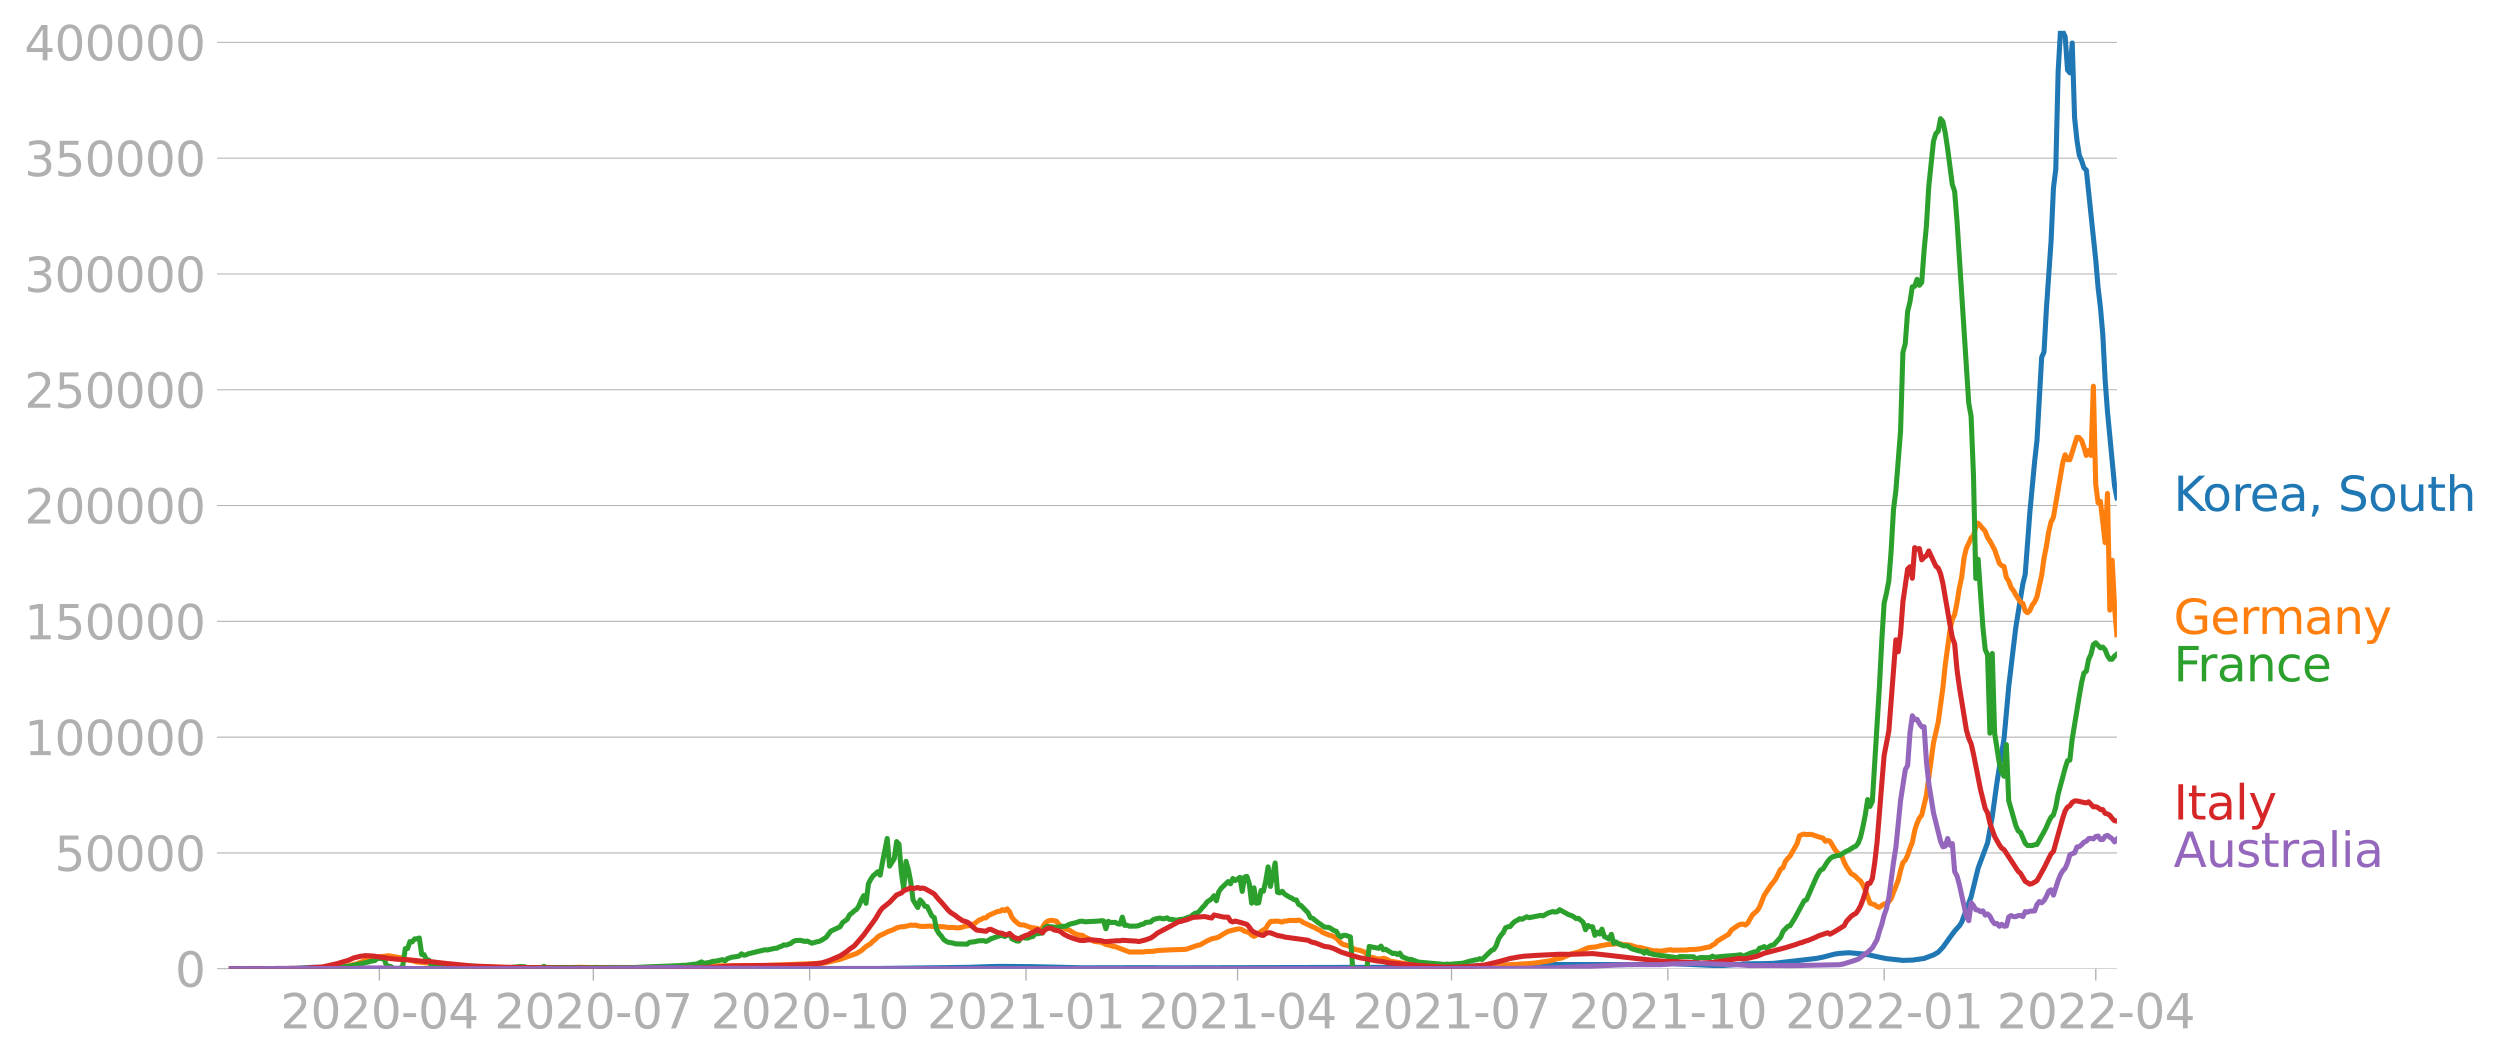 <svg xmlns:xlink="http://www.w3.org/1999/xlink" width="985.137" height="418.73" viewBox="0 0 738.852 314.048" xmlns="http://www.w3.org/2000/svg"><defs><style>*{stroke-linejoin:round;stroke-linecap:butt}</style></defs><g id="figure_1"><path d="M0 314.048h738.852V0H0v314.048z" style="fill:none" id="patch_1"/><g id="axes_1"><path d="M67.645 286.298h558V9.098h-558v277.2z" style="fill:none" id="patch_2"/><g id="matplotlib.axis_1"><g id="xtick_1"><g id="line2d_1"><defs><path id="m82528fdd19" d="M0 0v3.5" style="stroke:#b0b0b0;stroke-width:.4"/></defs><use xlink:href="#m82528fdd19" x="112.118" y="286.298" style="fill:#b0b0b0;stroke:#b0b0b0;stroke-width:.4"/></g><g style="fill:#b0b0b0" transform="matrix(.14 0 0 -.14 82.87 303.936)" id="text_1"><defs><path id="DejaVuSans-32" d="M1228 531h2203V0H469v531q359 372 979 998 621 627 780 809 303 340 423 576 121 236 121 464 0 372-261 606-261 235-680 235-297 0-627-103-329-103-704-313v638q381 153 712 231 332 78 607 78 725 0 1156-363 431-362 431-968 0-288-108-546-107-257-392-607-78-91-497-524-418-433-1181-1211z" transform="scale(.016)"/><path id="DejaVuSans-30" d="M2034 4250q-487 0-733-480-245-479-245-1442 0-959 245-1439 246-480 733-480 491 0 736 480 246 480 246 1439 0 963-246 1442-245 480-736 480zm0 500q785 0 1199-621 414-620 414-1801 0-1178-414-1799Q2819-91 2034-91q-784 0-1198 620-414 621-414 1799 0 1181 414 1801 414 621 1198 621z" transform="scale(.016)"/><path id="DejaVuSans-2d" d="M313 2009h1684v-512H313v512z" transform="scale(.016)"/><path id="DejaVuSans-34" d="M2419 4116 825 1625h1594v2491zm-166 550h794V1625h666v-525h-666V0h-628v1100H313v609l1940 2957z" transform="scale(.016)"/></defs><use xlink:href="#DejaVuSans-32"/><use xlink:href="#DejaVuSans-30" x="63.623"/><use xlink:href="#DejaVuSans-32" x="127.246"/><use xlink:href="#DejaVuSans-30" x="190.869"/><use xlink:href="#DejaVuSans-2d" x="254.492"/><use xlink:href="#DejaVuSans-30" x="290.576"/><use xlink:href="#DejaVuSans-34" x="354.199"/></g></g><g id="xtick_2"><use xlink:href="#m82528fdd19" x="175.354" y="286.298" style="fill:#b0b0b0;stroke:#b0b0b0;stroke-width:.4" id="line2d_2"/><g style="fill:#b0b0b0" transform="matrix(.14 0 0 -.14 146.106 303.936)" id="text_2"><defs><path id="DejaVuSans-37" d="M525 4666h3000v-269L1831 0h-659l1594 4134H525v532z" transform="scale(.016)"/></defs><use xlink:href="#DejaVuSans-32"/><use xlink:href="#DejaVuSans-30" x="63.623"/><use xlink:href="#DejaVuSans-32" x="127.246"/><use xlink:href="#DejaVuSans-30" x="190.869"/><use xlink:href="#DejaVuSans-2d" x="254.492"/><use xlink:href="#DejaVuSans-30" x="290.576"/><use xlink:href="#DejaVuSans-37" x="354.199"/></g></g><g id="xtick_3"><use xlink:href="#m82528fdd19" x="239.284" y="286.298" style="fill:#b0b0b0;stroke:#b0b0b0;stroke-width:.4" id="line2d_3"/><g style="fill:#b0b0b0" transform="matrix(.14 0 0 -.14 210.036 303.936)" id="text_3"><defs><path id="DejaVuSans-31" d="M794 531h1031v3560L703 3866v575l1116 225h631V531h1031V0H794v531z" transform="scale(.016)"/></defs><use xlink:href="#DejaVuSans-32"/><use xlink:href="#DejaVuSans-30" x="63.623"/><use xlink:href="#DejaVuSans-32" x="127.246"/><use xlink:href="#DejaVuSans-30" x="190.869"/><use xlink:href="#DejaVuSans-2d" x="254.492"/><use xlink:href="#DejaVuSans-31" x="290.576"/><use xlink:href="#DejaVuSans-30" x="354.199"/></g></g><g id="xtick_4"><use xlink:href="#m82528fdd19" x="303.214" y="286.298" style="fill:#b0b0b0;stroke:#b0b0b0;stroke-width:.4" id="line2d_4"/><g style="fill:#b0b0b0" transform="matrix(.14 0 0 -.14 273.966 303.936)" id="text_4"><use xlink:href="#DejaVuSans-32"/><use xlink:href="#DejaVuSans-30" x="63.623"/><use xlink:href="#DejaVuSans-32" x="127.246"/><use xlink:href="#DejaVuSans-31" x="190.869"/><use xlink:href="#DejaVuSans-2d" x="254.492"/><use xlink:href="#DejaVuSans-30" x="290.576"/><use xlink:href="#DejaVuSans-31" x="354.199"/></g></g><g id="xtick_5"><use xlink:href="#m82528fdd19" x="365.755" y="286.298" style="fill:#b0b0b0;stroke:#b0b0b0;stroke-width:.4" id="line2d_5"/><g style="fill:#b0b0b0" transform="matrix(.14 0 0 -.14 336.507 303.936)" id="text_5"><use xlink:href="#DejaVuSans-32"/><use xlink:href="#DejaVuSans-30" x="63.623"/><use xlink:href="#DejaVuSans-32" x="127.246"/><use xlink:href="#DejaVuSans-31" x="190.869"/><use xlink:href="#DejaVuSans-2d" x="254.492"/><use xlink:href="#DejaVuSans-30" x="290.576"/><use xlink:href="#DejaVuSans-34" x="354.199"/></g></g><g id="xtick_6"><use xlink:href="#m82528fdd19" x="428.99" y="286.298" style="fill:#b0b0b0;stroke:#b0b0b0;stroke-width:.4" id="line2d_6"/><g style="fill:#b0b0b0" transform="matrix(.14 0 0 -.14 399.742 303.936)" id="text_6"><use xlink:href="#DejaVuSans-32"/><use xlink:href="#DejaVuSans-30" x="63.623"/><use xlink:href="#DejaVuSans-32" x="127.246"/><use xlink:href="#DejaVuSans-31" x="190.869"/><use xlink:href="#DejaVuSans-2d" x="254.492"/><use xlink:href="#DejaVuSans-30" x="290.576"/><use xlink:href="#DejaVuSans-37" x="354.199"/></g></g><g id="xtick_7"><use xlink:href="#m82528fdd19" x="492.92" y="286.298" style="fill:#b0b0b0;stroke:#b0b0b0;stroke-width:.4" id="line2d_7"/><g style="fill:#b0b0b0" transform="matrix(.14 0 0 -.14 463.672 303.936)" id="text_7"><use xlink:href="#DejaVuSans-32"/><use xlink:href="#DejaVuSans-30" x="63.623"/><use xlink:href="#DejaVuSans-32" x="127.246"/><use xlink:href="#DejaVuSans-31" x="190.869"/><use xlink:href="#DejaVuSans-2d" x="254.492"/><use xlink:href="#DejaVuSans-31" x="290.576"/><use xlink:href="#DejaVuSans-30" x="354.199"/></g></g><g id="xtick_8"><use xlink:href="#m82528fdd19" x="556.85" y="286.298" style="fill:#b0b0b0;stroke:#b0b0b0;stroke-width:.4" id="line2d_8"/><g style="fill:#b0b0b0" transform="matrix(.14 0 0 -.14 527.603 303.936)" id="text_8"><use xlink:href="#DejaVuSans-32"/><use xlink:href="#DejaVuSans-30" x="63.623"/><use xlink:href="#DejaVuSans-32" x="127.246"/><use xlink:href="#DejaVuSans-32" x="190.869"/><use xlink:href="#DejaVuSans-2d" x="254.492"/><use xlink:href="#DejaVuSans-30" x="290.576"/><use xlink:href="#DejaVuSans-31" x="354.199"/></g></g><g id="xtick_9"><use xlink:href="#m82528fdd19" x="619.391" y="286.298" style="fill:#b0b0b0;stroke:#b0b0b0;stroke-width:.4" id="line2d_9"/><g style="fill:#b0b0b0" transform="matrix(.14 0 0 -.14 590.143 303.936)" id="text_9"><use xlink:href="#DejaVuSans-32"/><use xlink:href="#DejaVuSans-30" x="63.623"/><use xlink:href="#DejaVuSans-32" x="127.246"/><use xlink:href="#DejaVuSans-32" x="190.869"/><use xlink:href="#DejaVuSans-2d" x="254.492"/><use xlink:href="#DejaVuSans-30" x="290.576"/><use xlink:href="#DejaVuSans-34" x="354.199"/></g></g></g><g id="matplotlib.axis_2"><g id="ytick_1"><path d="M67.645 286.298h558" clip-path="url(#p4467b4b6bd)" style="fill:none;stroke:#b0b0b0;stroke-width:.3;stroke-linecap:square" id="line2d_10"/><g id="line2d_11"><defs><path id="m59d07a1343" d="M0 0h-3.5" style="stroke:#b0b0b0;stroke-width:.3"/></defs><use xlink:href="#m59d07a1343" x="67.645" y="286.298" style="fill:#b0b0b0;stroke:#b0b0b0;stroke-width:.3"/></g><use xlink:href="#DejaVuSans-30" style="fill:#b0b0b0" transform="matrix(.14 0 0 -.14 51.737 291.617)" id="text_10"/></g><g id="ytick_2"><path d="M67.645 252.076h558" clip-path="url(#p4467b4b6bd)" style="fill:none;stroke:#b0b0b0;stroke-width:.3;stroke-linecap:square" id="line2d_12"/><use xlink:href="#m59d07a1343" x="67.645" y="252.076" style="fill:#b0b0b0;stroke:#b0b0b0;stroke-width:.3" id="line2d_13"/><g style="fill:#b0b0b0" transform="matrix(.14 0 0 -.14 16.108 257.395)" id="text_11"><defs><path id="DejaVuSans-35" d="M691 4666h2478v-532H1269V2991q137 47 274 70 138 23 276 23 781 0 1237-428 457-428 457-1159 0-753-469-1171Q2575-91 1722-91q-294 0-599 50Q819 9 494 109v635q281-153 581-228t634-75q541 0 856 284 316 284 316 772 0 487-316 771-315 285-856 285-253 0-505-56-251-56-513-175v2344z" transform="scale(.016)"/></defs><use xlink:href="#DejaVuSans-35"/><use xlink:href="#DejaVuSans-30" x="63.623"/><use xlink:href="#DejaVuSans-30" x="127.246"/><use xlink:href="#DejaVuSans-30" x="190.869"/><use xlink:href="#DejaVuSans-30" x="254.492"/></g></g><g id="ytick_3"><path d="M67.645 217.853h558" clip-path="url(#p4467b4b6bd)" style="fill:none;stroke:#b0b0b0;stroke-width:.3;stroke-linecap:square" id="line2d_14"/><use xlink:href="#m59d07a1343" x="67.645" y="217.853" style="fill:#b0b0b0;stroke:#b0b0b0;stroke-width:.3" id="line2d_15"/><g style="fill:#b0b0b0" transform="matrix(.14 0 0 -.14 7.2 223.172)" id="text_12"><use xlink:href="#DejaVuSans-31"/><use xlink:href="#DejaVuSans-30" x="63.623"/><use xlink:href="#DejaVuSans-30" x="127.246"/><use xlink:href="#DejaVuSans-30" x="190.869"/><use xlink:href="#DejaVuSans-30" x="254.492"/><use xlink:href="#DejaVuSans-30" x="318.115"/></g></g><g id="ytick_4"><path d="M67.645 183.631h558" clip-path="url(#p4467b4b6bd)" style="fill:none;stroke:#b0b0b0;stroke-width:.3;stroke-linecap:square" id="line2d_16"/><use xlink:href="#m59d07a1343" x="67.645" y="183.631" style="fill:#b0b0b0;stroke:#b0b0b0;stroke-width:.3" id="line2d_17"/><g style="fill:#b0b0b0" transform="matrix(.14 0 0 -.14 7.2 188.95)" id="text_13"><use xlink:href="#DejaVuSans-31"/><use xlink:href="#DejaVuSans-35" x="63.623"/><use xlink:href="#DejaVuSans-30" x="127.246"/><use xlink:href="#DejaVuSans-30" x="190.869"/><use xlink:href="#DejaVuSans-30" x="254.492"/><use xlink:href="#DejaVuSans-30" x="318.115"/></g></g><g id="ytick_5"><path d="M67.645 149.409h558" clip-path="url(#p4467b4b6bd)" style="fill:none;stroke:#b0b0b0;stroke-width:.3;stroke-linecap:square" id="line2d_18"/><use xlink:href="#m59d07a1343" x="67.645" y="149.409" style="fill:#b0b0b0;stroke:#b0b0b0;stroke-width:.3" id="line2d_19"/><g style="fill:#b0b0b0" transform="matrix(.14 0 0 -.14 7.2 154.728)" id="text_14"><use xlink:href="#DejaVuSans-32"/><use xlink:href="#DejaVuSans-30" x="63.623"/><use xlink:href="#DejaVuSans-30" x="127.246"/><use xlink:href="#DejaVuSans-30" x="190.869"/><use xlink:href="#DejaVuSans-30" x="254.492"/><use xlink:href="#DejaVuSans-30" x="318.115"/></g></g><g id="ytick_6"><path d="M67.645 115.186h558" clip-path="url(#p4467b4b6bd)" style="fill:none;stroke:#b0b0b0;stroke-width:.3;stroke-linecap:square" id="line2d_20"/><use xlink:href="#m59d07a1343" x="67.645" y="115.186" style="fill:#b0b0b0;stroke:#b0b0b0;stroke-width:.3" id="line2d_21"/><g style="fill:#b0b0b0" transform="matrix(.14 0 0 -.14 7.2 120.505)" id="text_15"><use xlink:href="#DejaVuSans-32"/><use xlink:href="#DejaVuSans-35" x="63.623"/><use xlink:href="#DejaVuSans-30" x="127.246"/><use xlink:href="#DejaVuSans-30" x="190.869"/><use xlink:href="#DejaVuSans-30" x="254.492"/><use xlink:href="#DejaVuSans-30" x="318.115"/></g></g><g id="ytick_7"><path d="M67.645 80.964h558" clip-path="url(#p4467b4b6bd)" style="fill:none;stroke:#b0b0b0;stroke-width:.3;stroke-linecap:square" id="line2d_22"/><use xlink:href="#m59d07a1343" x="67.645" y="80.964" style="fill:#b0b0b0;stroke:#b0b0b0;stroke-width:.3" id="line2d_23"/><g style="fill:#b0b0b0" transform="matrix(.14 0 0 -.14 7.2 86.283)" id="text_16"><defs><path id="DejaVuSans-33" d="M2597 2516q453-97 707-404 255-306 255-756 0-690-475-1069Q2609-91 1734-91q-293 0-604 58T488 141v609q262-153 574-231 313-78 654-78 593 0 904 234t311 681q0 413-289 645-289 233-804 233h-544v519h569q465 0 712 186t247 536q0 359-255 551-254 193-729 193-260 0-557-57-297-56-653-174v562q360 100 674 150t592 50q719 0 1137-327 419-326 419-882 0-388-222-655t-631-370z" transform="scale(.016)"/></defs><use xlink:href="#DejaVuSans-33"/><use xlink:href="#DejaVuSans-30" x="63.623"/><use xlink:href="#DejaVuSans-30" x="127.246"/><use xlink:href="#DejaVuSans-30" x="190.869"/><use xlink:href="#DejaVuSans-30" x="254.492"/><use xlink:href="#DejaVuSans-30" x="318.115"/></g></g><g id="ytick_8"><path d="M67.645 46.741h558" clip-path="url(#p4467b4b6bd)" style="fill:none;stroke:#b0b0b0;stroke-width:.3;stroke-linecap:square" id="line2d_24"/><use xlink:href="#m59d07a1343" x="67.645" y="46.741" style="fill:#b0b0b0;stroke:#b0b0b0;stroke-width:.3" id="line2d_25"/><g style="fill:#b0b0b0" transform="matrix(.14 0 0 -.14 7.2 52.06)" id="text_17"><use xlink:href="#DejaVuSans-33"/><use xlink:href="#DejaVuSans-35" x="63.623"/><use xlink:href="#DejaVuSans-30" x="127.246"/><use xlink:href="#DejaVuSans-30" x="190.869"/><use xlink:href="#DejaVuSans-30" x="254.492"/><use xlink:href="#DejaVuSans-30" x="318.115"/></g></g><g id="ytick_9"><path d="M67.645 12.519h558" clip-path="url(#p4467b4b6bd)" style="fill:none;stroke:#b0b0b0;stroke-width:.3;stroke-linecap:square" id="line2d_26"/><use xlink:href="#m59d07a1343" x="67.645" y="12.519" style="fill:#b0b0b0;stroke:#b0b0b0;stroke-width:.3" id="line2d_27"/><g style="fill:#b0b0b0" transform="matrix(.14 0 0 -.14 7.2 17.838)" id="text_18"><use xlink:href="#DejaVuSans-34"/><use xlink:href="#DejaVuSans-30" x="63.623"/><use xlink:href="#DejaVuSans-30" x="127.246"/><use xlink:href="#DejaVuSans-30" x="190.869"/><use xlink:href="#DejaVuSans-30" x="254.492"/><use xlink:href="#DejaVuSans-30" x="318.115"/></g></g></g><path d="m67.645 286.298 19.457-.092 4.17-.25 1.39-.084 3.474.119 2.084.133 3.475.095 5.559.009 25.711.064 75.744-.125 6.254-.104 7.643.113 10.424.053 26.406-.003 27.1-.345 5.56-.204 3.474-.073 9.729.083 14.593.341 5.559-.011 10.423-.025 4.17-.004 4.864.047 60.456-.136 5.559-.015 5.559.059 8.339-.01 9.728-.356 3.475-.206 8.338-.153 4.17.02 3.474-.004 6.95-.194 2.084.019 17.372.014 6.95-.065 2.084-.276 2.78-.256 3.474.39 4.17.18 6.253.29 2.78.02 2.084-.122 4.865-.374 4.864-.05 3.474-.094 12.509-1.443 2.084-.405 3.475-.895 1.39-.206 2.78-.19 4.168.355 2.085.332 1.39.331 2.085.456 1.39.261 4.864.524 2.78-.086 3.474-.486 2.78-1.046 1.389-.797 1.39-1.478 2.085-2.908 1.39-1.89 1.39-1.53.694-1.11 2.78-7.487 2.084-8.506 2.78-7.442 1.39-7.81 1.39-10.09 1.39-8.715.694-4.143 1.39-15.44 1.39-11.739.695-5.742 2.084-12.858.695-2.816 1.39-18.487 1.39-14.78.695-6.23 1.39-24.632.694-1.578.695-12.645 1.39-20.105.695-15.607.695-5.7.695-28.726.695-12.129.694.227.695 1.513.695 9.836.695.841.695-8.798.695 22.072.695 6.611.695 4.484.695 1.62.694 2.147.695.621 2.78 26.565.695 8.197.695 5.869.695 7.957.695 13.521.694 9.378 2.085 21.836.695 3.546h0" clip-path="url(#p4467b4b6bd)" style="fill:none;stroke:#1f77b4;stroke-width:1.5;stroke-linecap:square" id="line2d_28"/><path d="m67.645 286.298 29.186-.108 2.78-.196 3.474-.54 1.39-.414.694-.088 4.865-1.972 4.864-.511 4.17.712.694.305 2.085.43 1.39.397 5.559.519 9.033.827 2.78-.01 10.423.321 1.39.01 4.864.043 2.78.03 7.644-.06 3.474-.117 4.864.114 15.288-.018 7.644-.166 5.56-.143 5.558-.211 15.288-.056 18.067-.747 4.864-1.137 4.865-1.729 1.39-.836 1.39-1.22 1.39-.87.694-.72.695-.537.695-.728.695-.425 1.39-.627.694-.385 1.39-.535.695-.276.695-.424 1.39-.304.695.002 1.39-.308.694-.199.695.092.695-.091.695.248 1.39.18 2.084-.132.695.118 3.475.091 1.39.235 1.39-.035 1.39.155 1.389-.222.695-.308 1.39-.158.695-.347.694-.16 1.39-1.128.695-.238.695-.394.695-.037.695-.676 2.78-1.23.694-.027.695-.499.695.292.695-.515.695.806.695 1.647.695.882 1.39 1.203.694.223.695-.035 2.085.764 2.085.327.694.602.695-.872.695-1.174.695-.648.695-.26.695-.088 1.39.28.695.927.695.588.694.3.695.524.695.14 1.39.82.695.44 1.39.38.695.041.694.485 2.085.925.695.4 2.085.243 1.39.669 1.39.288.694.252.695.105 4.17 1.567 4.169.01.695-.152 2.084-.041 1.39-.25 2.085-.114 2.085-.109 1.39-.037 2.779-.09 3.474-1.183.695-.12 2.085-1.182 1.39-.616 1.39-.304.694-.233 1.39-.904 1.39-.77 2.085-.535.695-.16.694-.031.695.229.695.487.695.134.695.26.695.722.695.38.695-.35 1.39-1.136 1.39-.848.694-1.175.695-.882 2.085-.137 1.39.294.694-.312.695-.009.695-.167 2.085.034.695-.133.695.259.695.468 3.474 1.598.695.41.695.272.695.571 2.084.892.695.138.695.306.695.443 1.39 1.46.695.407 1.39.335 2.084 1.13 1.39.254 1.39.492.695.823.695.585 1.39.298.694.28 1.39.08.695-.223.695.163 1.39.719 1.39.222 1.39.22 1.39.212 2.779.24 2.084.49 2.085.163 11.813.227 7.644-.416 9.729-.637 2.084-.139 4.865-.724 2.084-.603 1.39-.232 2.78-1.197 1.39-.378.694-.18 2.78-1.214 1.39-.22.694-.001 2.085-.516.695-.053.695-.199 2.085-.117.695-.168.694.126.695-.038.695.304.695-.074 1.39.148 2.085.661.694.001 4.17 1.041.695-.042 1.39.118 2.78-.438.694.157 4.17-.059.694-.141 2.085-.054 1.39-.179 1.39-.31 1.39-.268.694-.5.695-.36.695-.788 3.474-2.118.695-1.17 2.085-1.432.695-.302.695-.033.695.275.695-.578 1.39-2.436 1.39-1.223.694-1.077 1.39-3.474 2.085-3.183.694-.791.695-1 1.39-2.769.695-.423.695-1.843.695-.902.695-.688 2.084-3.708.695-2.293.695-.313.695-.163.695.125 1.39-.072 2.084.727 1.39.379.695.947.695-.236.695.254 1.39 2.335.695.92 1.39 1.108.694 1.789.695 1.362 1.39 2.074.695.322.695.553.695.723.695.552.694 1.149.695 1.52 1.39 3.895 1.39.443.695.549.695.21.695-.567.694-.409.695-.236.695-.45.695-.928 2.085-5.43.695-2.884.695-2.35.695-.659.694-1.479.695-2.104.695-1.67.695-3.509.695-2.164.695-1.56.695-.869 1.39-5.926 2.084-15.4 1.39-6.08 1.39-10.191.695-6.806 1.39-10.138.694-3.279.695-1.46.695-3.486.695-4.35.695-3.226.695-5.739.695-2.8.695-1.39.695-1.657.694-.68.695-2.518.695-1.148 2.085 2.415.695 1.839.695 1.012 1.39 2.593 1.39 3.99.694.697.695.254.695 3.257.695 1.068.695 1.888.695.91.695 1.297 1.39 2.116.694.37.695 2.215.695.552.695-.67.695-1.601.695-.878.695-1.572 1.39-6.271.694-5.092.695-3.446.695-4.388.695-2.906.695-1.364 2.78-16.233.694-2.264.695 1.45.695.005 2.085-6.628.695.132.695.803.694 2.011.695 2.426.695-1.493.695 1.492.695-20.446.695 28.997.695 5.433.695-.387 1.39 12.17.694-14.495.695 34.44.695-14.738.695 13.785.695 8.252h0" clip-path="url(#p4467b4b6bd)" style="fill:none;stroke:#ff7f0e;stroke-width:1.5;stroke-linecap:square" id="line2d_29"/><path d="m67.645 286.298 27.796-.097 3.474-.202 2.78-.28 2.78-.395 1.39-.34 1.389-.27 2.78-.717.694-.097.695-.526.695-.184.695.177.695-.14.695 2.125 1.39.336.695.61h2.084l.695-1.043.695-4.879.695-.047.695-2.047.695.063.695-.86.695-.031.694-.231.695 4.855.695.068.695 1.445.695.138.695 1.397.695-.09.695.208.695.045 1.39-.167.694.318.695-.286.695.223 1.39.114 1.39.502.695-.547 2.78.083 1.389.06.695.354 9.728.171.695-.3.695.015 1.39-.187 1.39.08.695.332 1.39-.098.694.12 2.085-.115.695-.377.695.39 3.474-.016 4.17-.015 3.474.021.695.074 2.78-.123 1.39.08 2.779-.063 7.644-.003 4.17-.202 2.779-.107 5.559-.203 1.39-.106h.694l1.39-.18 2.085-.244 1.39-.602.695.404 1.39-.185 1.39-.408.694-.026 2.085-.443.695.342.695-.628 1.39-.455 1.39-.175.694-.148.695-.664.695.4.695-.12.695-.306 4.864-1.172.695.065 1.39-.307.694-.163.695-.047.695-.362.695-.217.695-.41.695.077 1.39-.511.695-.555.694-.28 1.39-.075 1.39.325.695-.11 1.39.64 1.39-.407.694-.131.695-.323 1.39-.877 1.39-1.834 2.78-1.31.694-1.207 1.39-.985.695-1.353.695-.497.695-.66.695-.434.695-1.081.695-1.684.694-1.283.695 2.27.695-5.741.695-1.377.695-.991 1.39-1.218.695.994.695-3.868 1.39-6.964.694 8.18 1.39-2.215.695-5.04.695.744.695 8.279.695 4.887.695-8.07.694 2.471.695 3.6.695 5.348 1.39 2.224.695-2.248.695.74.695 1.15.695.085 1.39 2.772.694.488.695 3.489.695 1.182.695.762.695 1.025.695.508.695.33 1.39.218.694.247 3.475.076.695-.548 1.39-.15 1.39-.297 1.389-.036.695.227.695-.298.695-.442 2.78-.974.694-.013.695.267 1.39-.754.695 1.402 1.39.67.694.035.695-1.127 1.39.256.695-.036.695-.355.695-.095.695-.913.695.13.694-.173.695-.05.695-1.633.695-.338 1.39.132 1.39.165 2.084-.332.695.002.695-.417.695-.276 1.39-.331 1.39-.438.695-.049.694.184 4.17-.21.695-.116.695.053.695 2.326.694-2.188.695.338 1.39-.032.695.422.695.097.695-2.058.695 2.434.695-.063.694.297 2.085-.026.695-.141.695-.334.695-.112.695-.525 1.39-.082.694-.635.695-.283 1.39-.276.695.204.695-.007.695-.262.695.461.695.013 1.39.237 1.39-.265.694-.03 1.39-.553.695-.153.695-.623.694-.451.695-.09.695-.67.695-.866.695-.683.695-.982 1.39-.957.695-.913.695 1.499.694-2.628.695-1.035 2.085-2.005.695.655.695-1.567.695.62 1.39-.96.694 4.152.695-4.254.695-.165.695 2.216.695 5.683.695-4.532.695 4.548.695-.12.695-3.645.694.22.695-3.039.695-4.163.695 5.768 1.39-6.919.695 8.656.695.18.695-.483.694.839 1.39.856.695.315.695.477.695.073.695 1.345.695.33 2.084 2.139.695 1.426.695.214 1.39 1.123 2.085 1.456 1.39.123 1.39.889.694.22.695 1.183.695.498.695-.479.695-.005 1.39.49.694 9.371h4.17l.695-6.566 2.78.545.694-.655.695 1.106.695-.16 2.085 1.24.694-.08.695.376.695-.413.695 1.083 1.39.564.695.216.695.046 2.084.755 7.644.69.695-.116.695.093 4.17-.36 1.39-.438 2.084-.518.695-.045.695-.33.695.258 2.78-2.689.694-.286.695-1.1.695-1.968.695-1.08.695-.828.695-1.441.694-.265.695-.12.695-.87.695-.622.695-.325.695-.48.695.184 1.39-.748.694.277 3.475-.685.695.135 1.39-.797 1.39-.463.694.14.695-.08.695-.603 2.78 1.527.695.167.694.388.695.537.695-.078 1.39 1.176.695 2.2.695-1.264.695.36.695.02.694 2.532.695-.921.695.54.695-1.443.695 2.18.695.315.695.453.695-1.42.695 2.66.695-.388.694.51 1.39.588 1.39.08.695.542.695.365 2.084.594.695.076.695.555.695-.66.695.693.695.105.695.255 6.949.94.695-.34 4.17.073.694.793.695-.434.695-.137 2.78.015.694-.438.695.33 1.39-.162 1.39-.139 2.084-.15 1.39-.106 1.39-.18.695.456 2.085-.89 1.39-.438.694-.035.695-1.023.695-.16.695-.317.695.508 1.39-.876.694-.105 2.085-2.297.695-1.7 1.39-1.493.695-.199 1.39-2.238 2.78-5.136.694-.314 2.78-6.345.694-1.406.695-1.033.695-.302 1.39-2.22.695-.826.695-.518 1.39-.406.694-.045 2.085-1.246.695-.292 1.39-.903.695-.297.695-.925.695-1.819.694-3.005.695-3.517.695-4.506.695 2.032.695-1.501 1.39-22.57.695-11.235.695-13.5.694-11.197.695-3.006.695-3.618.695-9.012.695-12.134.695-5.51 1.39-17.658.695-23.239.695-2.586.694-9.47.695-2.891.695-4.448.695-.144.695-2.048.695 1.757.695-.853.695-9.431.695-7.302.694-11.629 1.39-13.34.695-2.299.695-.667.695-3.723.695.865.695 3.297.695 4.61 1.39 10.668.694 2.056.695 8.664 3.475 53.94.695 3.872.694 17.213.695 30.703.695-5.664 1.39 19.92.695 6.734.695 1.587.695 23.147.695-23.551.695 23.536 1.39 8.85.694 2.693.695 1.186.695-9.343.695 16.56 2.085 7.324.694 1.605.695.462 1.39 3.158.695.705 1.39.032.695-.267.695-.055 2.084-3.72.695-1.37.695-1.648.695-1.34.695-.616.695-2.316.695-3.778 2.084-7.784.695-2.175.695-.187.695-6.238 2.085-12.638.695-4.05.694-2.825.695-.515.695-3.568.695-1.463.695-2.852.695-.532 1.39 1.497.695-.226.695.774.694 1.772.695 1.042.695.005.695-.945.695-.527h0" clip-path="url(#p4467b4b6bd)" style="fill:none;stroke:#2ca02c;stroke-width:1.5;stroke-linecap:square" id="line2d_30"/><path d="m67.645 286.298 22.237-.104 5.559-.451 4.17-.938 3.474-1.041 1.39-.636 2.084-.513 1.39-.184 2.085.098 2.78.381 2.084.332 2.78.281 2.779.138 1.39.121 2.084.203 2.085.214.695-.069 2.78.34 2.084.238 8.339.82 1.39.023 6.949.3 17.372.245 23.626.065 9.729-.051 12.508-.271 4.864-.393 10.424-.137 4.17-.015 7.643-.2 4.17-.483 2.084-.646 3.474-1.466 2.085-1.387.695-.611 1.39-.948 2.78-3.225 3.474-4.781 1.39-2.352.695-.844 2.084-1.668 2.085-2.195 1.39-.56.695-.67 1.39-.575.694-.303.695.25 1.39-.337.695.283.695-.129.695.177 2.084 1.152.695.433 1.39 1.7.695.702 2.085 2.448.695.64 1.39.883.694.565 1.39.929 1.39.435.695.441.695.778 1.39 1.135 2.779.367.695-.471.695-.12 2.084.953 1.39.262.695.358.695.019.695-.356 1.39 1.18 1.39.43.694-.224.695-.532.695-.31.695-.14.695-.518.695-.217 1.39-.81 1.39.952.694-.797.695-.428.695-.17.695.111.695.445 1.39.25.695.359.694.595 1.39.728 1.39.527 2.085.627 1.39.017.694-.159 1.39-.023 2.78.251.695.197.695.068 3.474-.27.695.022.695-.144 4.17.25.694.136 2.085-.524 1.39-.51.694-.423 1.39-1.089 4.17-2.214 2.084-1.128.695-.076.695-.26.695-.14 2.085-.78 3.474-.257 1.39.313.695.123.695-.904 2.78.614 1.389.051.695 1.134.695.263.695-.258 1.39.357 1.39.408.694.217.695.811.695.998.695.486 2.085.877.694.088.695-.555.695-.242.695.024 2.085.805 1.39.224.694.227 6.95.94.694.392.695.244.695.125 2.78 1.076 1.39.17 1.39.478 2.084 1 2.78.88 2.78.82 2.084.368 2.78.536 2.084.24 1.39.328 2.78.266 7.643.653 6.254.354 3.475-.022 3.474-.107 4.864-.48 3.475-.799 4.17-1.135 2.779-.487 1.39-.19 2.084-.127 1.39-.102 6.95-.338 2.779.032 6.949-.227 4.169.442 9.034 1.044 7.643.793 3.475.083 7.644.427 3.474-.157 7.644-1.171.695-.028.695.12 1.39-.16 2.78-.62 2.084-.872 6.254-1.638 3.474-1.073.695-.305.695-.13.695-.315 1.39-.419 2.085-.881.694-.367 2.78-.926.695.42 1.39-.77 2.78-1.72.694-1.328 1.39-1.481.695-.498.695-.342.695-.99.695-1.284.694-1.807.695-2.149.695-2.613.695-.057.695-1.427.695-4.646.695-6.032 1.39-17.217.694-8.455 1.39-7.185 2.085-26.991.695 3.516.695-5.503.695-9.24 1.39-9.686.694-.696.695 3.408.695-9.051.695.45.695-.179.695 3.326.695-.743.695-.466.694-1.397 2.085 4.483.695.56.695 1.647.695 2.936 2.085 12.123.694 3.752.695 1.96.695 7.623.695 5.047 2.085 12.786.695 2.461.695 1.567.694 3.02 2.085 10.544 1.39 5.629.695 1.254.695 3.07 1.39 3.906 1.39 2.476.694.992.695.42 4.17 6.396.694.607 1.39 2.368 1.39.843.695-.196 1.39-.82 1.39-2.493.694-1.229 1.39-2.832.695-1.382.695-.688 2.78-9.956.694-2.058.695-1.128.695-.366.695-1.026.695-.412.695-.027 1.39.326 1.39.277.694-.332 1.39 1.49.695-.063.695.313.695.548.695.023.695 1.112.694.15.695.414.695.92.695.683.695.106h0" clip-path="url(#p4467b4b6bd)" style="fill:none;stroke:#d62728;stroke-width:1.5;stroke-linecap:square" id="line2d_31"/><path d="m67.645 286.298 36.83-.08 4.169-.15 3.474-.014 11.813.218 22.237.017 29.88-.037 8.34-.11 13.202-.174 6.254.068 6.95.11 41.693.142 160.52.002 34.745-.119 11.813-.143 6.95-.312 13.897-.618 10.424-.008 4.169-.247 6.949-.124 11.813.426 3.475.22 4.169-.01 9.034.011 13.202-.259 1.39-.28 3.475-1.114.695-.266 2.78-2.032 1.389-1.287 1.39-2.46.695-2.502.695-2.005.694-2.738.695-1.929.695-3.221 1.39-10.548.695-4.343 1.39-13.902 1.39-9.024.694-1.262.695-9.763.695-4.885.695 1.155.695-.094.695 1.265.695.924.695-.02.695 10.528.694 6.281 1.39 8.684 2.085 8.378.695 1.622.695-.223.695-2.231.695 1.948.694-.438.695 8.299.695 1.249.695 2.62 2.085 9.48.695 1.122.695-5.303.694.845.695 1.246.695.09.695.467.695-.256.695 1.267.695-.346.695.695.695 1.375.695.833.694-.064.695.805.695-.58.695.562.695-.081.695-2.682.695-.385.695.334.695-.017.694-.319.695-.025.695.34.695-1.482.695.147.695-.284 1.39-.053.695-1.91.694-.874.695.36.695-.64.695-1.208.695-1.576.695-.416.695 1.58 1.39-4.345.695-1.709.694-1.16.695-.72.695-1.642.695-2.372 1.39-.567.695-1.723.695-.101.695-.577.694-.757.695-.261.695-.78.695-.051.695.136.695-.695.695-.132.695 1.013.695.02.695-1.005.694-.232 1.39 1.045.695.887.695-.794h0" clip-path="url(#p4467b4b6bd)" style="fill:none;stroke:#9467bd;stroke-width:1.5;stroke-linecap:square" id="line2d_32"/><g style="fill:#1f77b4" transform="matrix(.14 0 0 -.14 642.385 151.004)" id="text_19"><defs><path id="DejaVuSans-4b" d="M628 4666h631V2694l2094 1972h813L1850 2491 4331 0h-831L1259 2247V0H628v4666z" transform="scale(.016)"/><path id="DejaVuSans-6f" d="M1959 3097q-462 0-731-361t-269-989q0-628 267-989 268-361 733-361 460 0 728 362 269 363 269 988 0 622-269 986-268 364-728 364zm0 487q750 0 1178-488 429-487 429-1349 0-859-429-1349Q2709-91 1959-91q-753 0-1180 489-426 490-426 1349 0 862 426 1349 427 488 1180 488z" transform="scale(.016)"/><path id="DejaVuSans-72" d="M2631 2963q-97 56-211 82-114 27-251 27-488 0-749-317t-261-911V0H581v3500h578v-544q182 319 472 473 291 155 707 155 59 0 131-8 72-7 159-23l3-590z" transform="scale(.016)"/><path id="DejaVuSans-65" d="M3597 1894v-281H953q38-594 358-905t892-311q331 0 642 81t618 244V178Q3153 47 2828-22t-659-69q-838 0-1327 487-489 488-489 1320 0 859 464 1363 464 505 1252 505 706 0 1117-455 411-454 411-1235zm-575 169q-6 471-264 752-258 282-683 282-481 0-770-272t-333-766l2050 4z" transform="scale(.016)"/><path id="DejaVuSans-61" d="M2194 1759q-697 0-966-159t-269-544q0-306 202-486 202-179 548-179 479 0 768 339t289 901v128h-572zm1147 238V0h-575v531q-197-318-491-470T1556-91q-537 0-855 302-317 302-317 808 0 590 395 890 396 300 1180 300h807v57q0 397-261 614t-733 217q-300 0-585-72-284-72-546-216v532q315 122 612 182 297 61 578 61 760 0 1135-394 375-393 375-1193z" transform="scale(.016)"/><path id="DejaVuSans-2c" d="M750 794h659V256L897-744H494L750 256v538z" transform="scale(.016)"/><path id="DejaVuSans-53" d="M3425 4513v-616q-359 172-678 256-319 85-616 85-515 0-795-200t-280-569q0-310 186-468 186-157 705-254l381-78q706-135 1042-474t336-907q0-679-455-1029Q2797-91 1919-91q-331 0-705 75-373 75-773 222v650q384-215 753-325 369-109 725-109 540 0 834 212 294 213 294 607 0 343-211 537t-692 291l-385 75q-706 140-1022 440-315 300-315 835 0 619 436 975t1201 356q329 0 669-60 341-59 697-177z" transform="scale(.016)"/><path id="DejaVuSans-75" d="M544 1381v2119h575V1403q0-497 193-746 194-248 582-248 465 0 735 297 271 297 271 810v1984h575V0h-575v538q-209-319-486-474-276-155-642-155-603 0-916 375-312 375-312 1097zm1447 2203z" transform="scale(.016)"/><path id="DejaVuSans-74" d="M1172 4494v-994h1184v-447H1172V1153q0-428 117-550t477-122h590V0h-590q-666 0-919 248-253 249-253 905v1900H172v447h422v994h578z" transform="scale(.016)"/><path id="DejaVuSans-68" d="M3513 2113V0h-575v2094q0 497-194 743-194 247-581 247-466 0-735-297-269-296-269-809V0H581v4863h578V2956q207 316 486 472 280 156 646 156 603 0 912-373 310-373 310-1098z" transform="scale(.016)"/></defs><use xlink:href="#DejaVuSans-4b"/><use xlink:href="#DejaVuSans-6f" x="60.576"/><use xlink:href="#DejaVuSans-72" x="121.758"/><use xlink:href="#DejaVuSans-65" x="160.621"/><use xlink:href="#DejaVuSans-61" x="222.145"/><use xlink:href="#DejaVuSans-2c" x="283.424"/><use xlink:href="#DejaVuSans-20" x="315.211"/><use xlink:href="#DejaVuSans-53" x="346.998"/><use xlink:href="#DejaVuSans-6f" x="410.475"/><use xlink:href="#DejaVuSans-75" x="471.656"/><use xlink:href="#DejaVuSans-74" x="535.035"/><use xlink:href="#DejaVuSans-68" x="574.244"/></g><g style="fill:#ff7f0e" transform="matrix(.14 0 0 -.14 642.385 187.357)" id="text_20"><defs><path id="DejaVuSans-47" d="M3809 666v1253H2778v519h1656V434q-365-259-806-392-440-133-940-133-1094 0-1712 639-617 640-617 1780 0 1144 617 1783 618 639 1712 639 456 0 867-113 411-112 758-331v-672q-350 297-744 447t-828 150q-857 0-1287-478-429-478-429-1425 0-944 429-1422 430-478 1287-478 334 0 596 58 263 58 472 180z" transform="scale(.016)"/><path id="DejaVuSans-6d" d="M3328 2828q216 388 516 572t706 184q547 0 844-383 297-382 297-1088V0h-578v2094q0 503-179 746-178 244-543 244-447 0-707-297-259-296-259-809V0h-578v2094q0 506-178 748t-550 242q-441 0-701-298-259-298-259-808V0H581v3500h578v-544q197 322 472 475t653 153q382 0 649-194 267-193 395-562z" transform="scale(.016)"/><path id="DejaVuSans-6e" d="M3513 2113V0h-575v2094q0 497-194 743-194 247-581 247-466 0-735-297-269-296-269-809V0H581v3500h578v-544q207 316 486 472 280 156 646 156 603 0 912-373 310-373 310-1098z" transform="scale(.016)"/><path id="DejaVuSans-79" d="M2059-325q-243-625-475-815-231-191-618-191H506v481h338q237 0 368 113 132 112 291 531l103 262L191 3500h609L1894 763l1094 2737h609L2059-325z" transform="scale(.016)"/></defs><use xlink:href="#DejaVuSans-47"/><use xlink:href="#DejaVuSans-65" x="77.49"/><use xlink:href="#DejaVuSans-72" x="139.014"/><use xlink:href="#DejaVuSans-6d" x="178.377"/><use xlink:href="#DejaVuSans-61" x="275.789"/><use xlink:href="#DejaVuSans-6e" x="337.068"/><use xlink:href="#DejaVuSans-79" x="400.447"/></g><g style="fill:#2ca02c" transform="matrix(.14 0 0 -.14 642.385 201.357)" id="text_21"><defs><path id="DejaVuSans-46" d="M628 4666h2681v-532H1259V2759h1850v-531H1259V0H628v4666z" transform="scale(.016)"/><path id="DejaVuSans-63" d="M3122 3366v-538q-244 135-489 202t-495 67q-560 0-870-355-309-354-309-995t309-996q310-354 870-354 250 0 495 67t489 202V134Q2881 22 2623-34q-257-57-548-57-791 0-1257 497-465 497-465 1341 0 856 470 1346 471 491 1290 491 265 0 518-55 253-54 491-163z" transform="scale(.016)"/></defs><use xlink:href="#DejaVuSans-46"/><use xlink:href="#DejaVuSans-72" x="50.27"/><use xlink:href="#DejaVuSans-61" x="91.383"/><use xlink:href="#DejaVuSans-6e" x="152.662"/><use xlink:href="#DejaVuSans-63" x="216.041"/><use xlink:href="#DejaVuSans-65" x="271.021"/></g><g style="fill:#d62728" transform="matrix(.14 0 0 -.14 642.385 242.206)" id="text_22"><defs><path id="DejaVuSans-49" d="M628 4666h631V0H628v4666z" transform="scale(.016)"/><path id="DejaVuSans-6c" d="M603 4863h575V0H603v4863z" transform="scale(.016)"/></defs><use xlink:href="#DejaVuSans-49"/><use xlink:href="#DejaVuSans-74" x="29.492"/><use xlink:href="#DejaVuSans-61" x="68.701"/><use xlink:href="#DejaVuSans-6c" x="129.98"/><use xlink:href="#DejaVuSans-79" x="157.764"/></g><g style="fill:#9467bd" transform="matrix(.14 0 0 -.14 642.385 256.206)" id="text_23"><defs><path id="DejaVuSans-41" d="m2188 4044-857-2322h1716l-859 2322zm-357 622h716L4325 0h-656l-425 1197H1141L716 0H50l1781 4666z" transform="scale(.016)"/><path id="DejaVuSans-73" d="M2834 3397v-544q-243 125-506 187-262 63-544 63-428 0-642-131t-214-394q0-200 153-314t616-217l197-44q612-131 870-370t258-667q0-488-386-773Q2250-91 1575-91q-281 0-586 55T347 128v594q319-166 628-249 309-82 613-82 406 0 624 139 219 139 219 392 0 234-158 359-157 125-692 241l-200 47q-534 112-772 345-237 233-237 639 0 494 350 762 350 269 994 269 318 0 599-47 282-46 519-140z" transform="scale(.016)"/><path id="DejaVuSans-69" d="M603 3500h575V0H603v3500zm0 1363h575v-729H603v729z" transform="scale(.016)"/></defs><use xlink:href="#DejaVuSans-41"/><use xlink:href="#DejaVuSans-75" x="68.408"/><use xlink:href="#DejaVuSans-73" x="131.787"/><use xlink:href="#DejaVuSans-74" x="183.887"/><use xlink:href="#DejaVuSans-72" x="223.096"/><use xlink:href="#DejaVuSans-61" x="264.209"/><use xlink:href="#DejaVuSans-6c" x="325.488"/><use xlink:href="#DejaVuSans-69" x="353.271"/><use xlink:href="#DejaVuSans-61" x="381.055"/></g></g></g><defs><clipPath id="p4467b4b6bd"><path d="M67.645 9.098h558v277.2h-558z"/></clipPath></defs></svg>